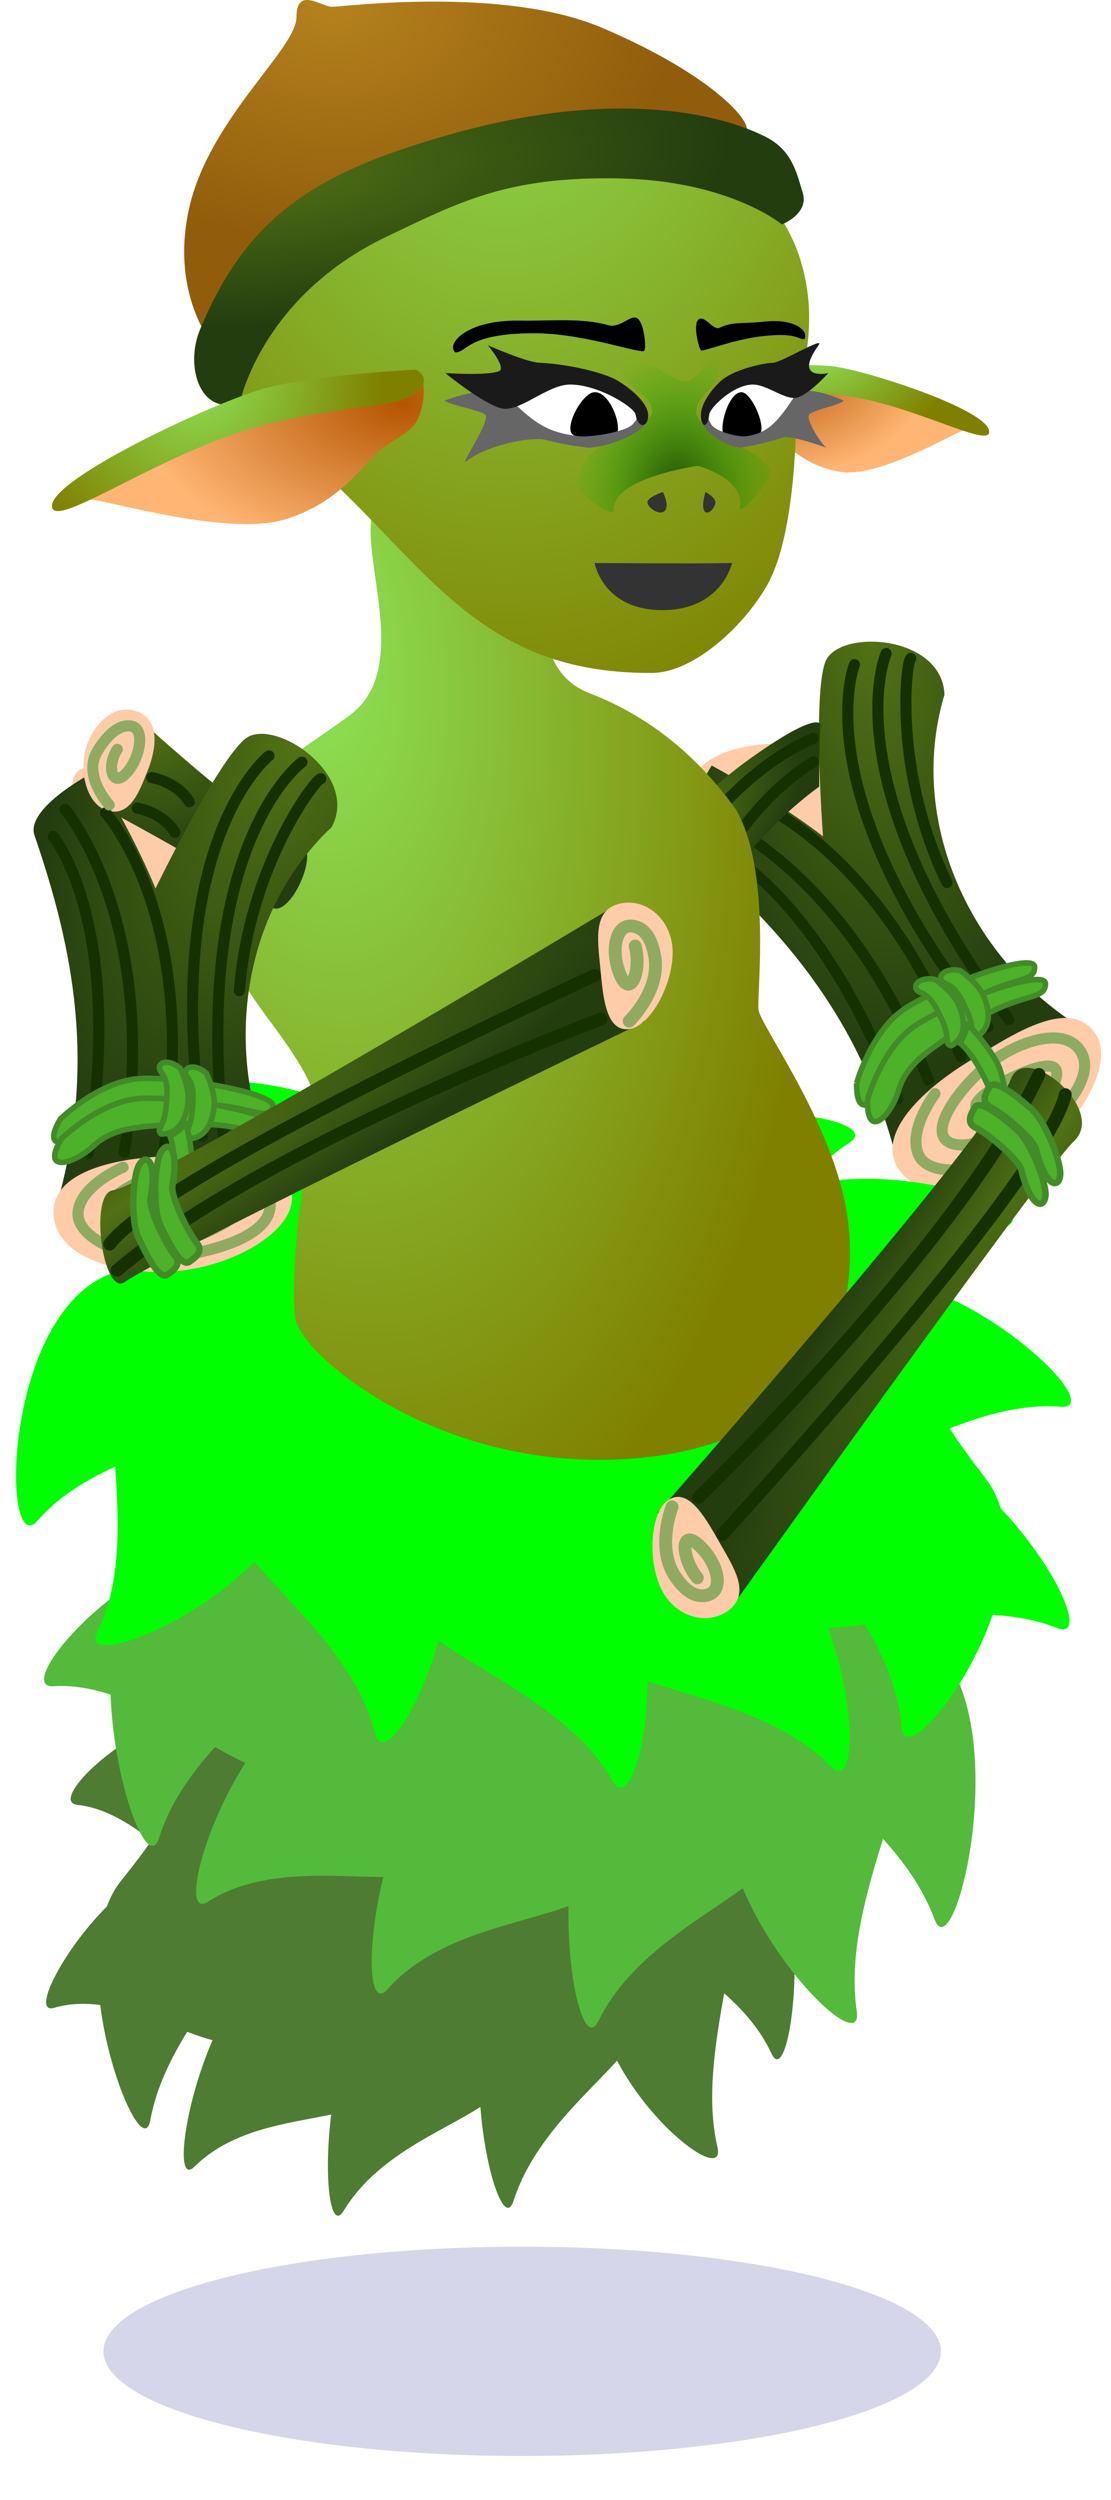 <?xml version="1.0" encoding="UTF-8" standalone="no"?>
<!-- Created with Inkscape (http://www.inkscape.org/) -->

<svg
   xmlns:dc="http://purl.org/dc/elements/1.1/"
   xmlns:cc="http://creativecommons.org/ns#"
   xmlns:rdf="http://www.w3.org/1999/02/22-rdf-syntax-ns#"
   xmlns:svg="http://www.w3.org/2000/svg"
   xmlns="http://www.w3.org/2000/svg"
   xmlns:xlink="http://www.w3.org/1999/xlink"
   xmlns:sodipodi="http://sodipodi.sourceforge.net/DTD/sodipodi-0.dtd"
   xmlns:inkscape="http://www.inkscape.org/namespaces/inkscape"
   width="100"
   height="225"
   id="svg10959"
   version="1.1"
   inkscape:version="0.48.2 r9819"
   sodipodi:docname="stumpy.svg">
  <defs
     id="defs10961">
    <linearGradient
       id="linearGradient5295">
      <stop
         style="stop-color:#b5821e;stop-opacity:1;"
         offset="0"
         id="stop5297" />
      <stop
         style="stop-color:#925d0b;stop-opacity:1;"
         offset="1"
         id="stop5299" />
    </linearGradient>
    <filter
       color-interpolation-filters="sRGB"
       inkscape:collect="always"
       id="filter10460"
       x="-0.052"
       width="1.105"
       y="-0.21"
       height="1.42">
      <feGaussianBlur
         inkscape:collect="always"
         stdDeviation="1.649"
         id="feGaussianBlur10462" />
    </filter>
    <radialGradient
       r="27.726"
       fy="484.86"
       fx="698.255"
       cy="484.86"
       cx="698.255"
       gradientTransform="matrix(0.343,3.001,-1.579,0.151,1307.553,-1771.166)"
       gradientUnits="userSpaceOnUse"
       id="radialGradient7607"
       xlink:href="#linearGradient6385-7-4"
       inkscape:collect="always" />
    <linearGradient
       id="linearGradient6385-7-4">
      <stop
         id="stop6387-4-6"
         offset="0"
         style="stop-color:#8de456;stop-opacity:1;" />
      <stop
         id="stop6389-9-0"
         offset="1"
         style="stop-color:#808000;stop-opacity:1;" />
    </linearGradient>
    <radialGradient
       inkscape:collect="always"
       xlink:href="#linearGradient8780"
       id="radialGradient8857"
       gradientUnits="userSpaceOnUse"
       gradientTransform="matrix(0,0.888,-1.363,0,1330.533,-351.846)"
       cx="823.024"
       cy="372.27"
       fx="823.024"
       fy="372.27"
       r="10.999" />
    <linearGradient
       id="linearGradient8780">
      <stop
         style="stop-color:#b45500;stop-opacity:1;"
         offset="0"
         id="stop8782" />
      <stop
         style="stop-color:#ffb573;stop-opacity:1;"
         offset="1"
         id="stop8784" />
    </linearGradient>
    <radialGradient
       inkscape:collect="always"
       xlink:href="#linearGradient6385-7-4"
       id="radialGradient8859"
       gradientUnits="userSpaceOnUse"
       gradientTransform="matrix(-1.087,0,0,-0.824,1727.613,677.33)"
       cx="827.91"
       cy="364.483"
       fx="827.91"
       fy="364.483"
       r="11.768" />
    <radialGradient
       inkscape:collect="always"
       xlink:href="#linearGradient6385-7-4"
       id="radialGradient8861"
       gradientUnits="userSpaceOnUse"
       gradientTransform="matrix(0.025,2.639,1.801,-0.017,-667.614,-1078.347)"
       cx="542.72"
       cy="807.081"
       fx="542.72"
       fy="807.081"
       r="28.502" />
    <radialGradient
       inkscape:collect="always"
       xlink:href="#linearGradient8651"
       id="radialGradient8863"
       gradientUnits="userSpaceOnUse"
       gradientTransform="matrix(1.453,-0.013,0.017,1.888,-374.281,-335.743)"
       cx="814.196"
       cy="389.845"
       fx="814.196"
       fy="389.845"
       r="6.807" />
    <linearGradient
       id="linearGradient8651">
      <stop
         style="stop-color:#083a00;stop-opacity:0.784;"
         offset="0"
         id="stop8653" />
      <stop
         style="stop-color:#0cca00;stop-opacity:0;"
         offset="1"
         id="stop8655" />
    </linearGradient>
    <radialGradient
       inkscape:collect="always"
       xlink:href="#linearGradient8780"
       id="radialGradient8865"
       gradientUnits="userSpaceOnUse"
       gradientTransform="matrix(-1.508,0,0,-0.911,1969.335,738.081)"
       cx="781.662"
       cy="390.84"
       fx="781.662"
       fy="390.84"
       r="15.732" />
    <radialGradient
       inkscape:collect="always"
       xlink:href="#linearGradient6385-7-4"
       id="radialGradient8867"
       gradientUnits="userSpaceOnUse"
       gradientTransform="matrix(-1,0,0,-1.149,1549.692,802.072)"
       cx="777.638"
       cy="368.238"
       fx="777.638"
       fy="368.238"
       r="16.735" />
    <radialGradient
       inkscape:collect="always"
       xlink:href="#linearGradient3931-7-2-5"
       id="radialGradient4960-5"
       gradientUnits="userSpaceOnUse"
       gradientTransform="matrix(10.099,-1.252,0.221,-1.634,370.968,989.758)"
       cx="-35.134"
       cy="59.485"
       fx="-35.134"
       fy="59.485"
       r="5.508" />
    <linearGradient
       id="linearGradient3931-7-2-5">
      <stop
         style="stop-color:#527214;stop-opacity:1;"
         offset="0"
         id="stop3933-1-3-2" />
      <stop
         style="stop-color:#233d0f;stop-opacity:1;"
         offset="1"
         id="stop3935-1-8-1" />
    </linearGradient>
    <radialGradient
       inkscape:collect="always"
       xlink:href="#linearGradient3931-6-8"
       id="radialGradient4954-4"
       gradientUnits="userSpaceOnUse"
       gradientTransform="matrix(-1.042,0.092,-0.196,-2.216,148.12,2882.962)"
       cx="-47.177"
       cy="897.008"
       fx="-47.177"
       fy="897.008"
       r="17.844" />
    <linearGradient
       id="linearGradient3931-6-8">
      <stop
         style="stop-color:#527214;stop-opacity:1;"
         offset="0"
         id="stop3933-9-6" />
      <stop
         style="stop-color:#233d0f;stop-opacity:1;"
         offset="1"
         id="stop3935-8-4" />
    </linearGradient>
    <radialGradient
       inkscape:collect="always"
       xlink:href="#linearGradient4661-8"
       id="radialGradient4956-6"
       gradientUnits="userSpaceOnUse"
       gradientTransform="matrix(0.185,0.717,-1.312,0.338,170.139,-34.302)"
       cx="108.524"
       cy="62.239"
       fx="108.524"
       fy="62.239"
       r="9.568" />
    <linearGradient
       id="linearGradient4661-8">
      <stop
         style="stop-color:#527214;stop-opacity:1;"
         offset="0"
         id="stop4663-9" />
      <stop
         style="stop-color:#233d0f;stop-opacity:1;"
         offset="1"
         id="stop4665-8" />
    </linearGradient>
    <radialGradient
       inkscape:collect="always"
       xlink:href="#linearGradient3931-5"
       id="radialGradient4627-3"
       gradientUnits="userSpaceOnUse"
       gradientTransform="matrix(0.094,2.31,-2.532,0.103,178.635,971.947)"
       cx="-35.593"
       cy="65.65"
       fx="-35.593"
       fy="65.65"
       r="5.508" />
    <linearGradient
       id="linearGradient3931-5">
      <stop
         style="stop-color:#527214;stop-opacity:1;"
         offset="0"
         id="stop3933-5" />
      <stop
         style="stop-color:#233d0f;stop-opacity:1;"
         offset="1"
         id="stop3935-15" />
    </linearGradient>
    <radialGradient
       inkscape:collect="always"
       xlink:href="#linearGradient3931-5"
       id="radialGradient4629-5"
       gradientUnits="userSpaceOnUse"
       gradientTransform="matrix(-1.042,0.092,-0.196,-2.216,148.12,2882.962)"
       cx="-47.177"
       cy="897.008"
       fx="-47.177"
       fy="897.008"
       r="17.844" />
    <linearGradient
       id="linearGradient3931-7-4">
      <stop
         style="stop-color:#527214;stop-opacity:1;"
         offset="0"
         id="stop3933-1-0" />
      <stop
         style="stop-color:#233d0f;stop-opacity:1;"
         offset="1"
         id="stop3935-1-5" />
    </linearGradient>
    <radialGradient
       inkscape:collect="always"
       xlink:href="#linearGradient3931-7-4"
       id="radialGradient4633-4"
       gradientUnits="userSpaceOnUse"
       gradientTransform="matrix(10.099,-1.252,0.221,-1.634,370.968,989.758)"
       cx="-35.134"
       cy="59.485"
       fx="-35.134"
       fy="59.485"
       r="5.508" />
    <linearGradient
       id="linearGradient5147">
      <stop
         style="stop-color:#527214;stop-opacity:1;"
         offset="0"
         id="stop5149" />
      <stop
         style="stop-color:#233d0f;stop-opacity:1;"
         offset="1"
         id="stop5151" />
    </linearGradient>
    <radialGradient
       inkscape:collect="always"
       xlink:href="#linearGradient5147"
       id="radialGradient5291"
       cx="18.227"
       cy="53.699"
       fx="18.227"
       fy="53.699"
       r="27.433"
       gradientTransform="matrix(0.034,0.505,-1.596,0.107,861.356,346.333)"
       gradientUnits="userSpaceOnUse" />
    <radialGradient
       inkscape:collect="always"
       xlink:href="#linearGradient5295"
       id="radialGradient5301"
       cx="24.189"
       cy="-18.585"
       fx="24.189"
       fy="-18.585"
       r="25.397"
       gradientTransform="matrix(-0.035,0.851,-1.231,-0.051,762.143,324.317)"
       gradientUnits="userSpaceOnUse" />
  </defs>
  <sodipodi:namedview
     id="base"
     pagecolor="#ffffff"
     bordercolor="#666666"
     borderopacity="1.0"
     inkscape:pageopacity="0.0"
     inkscape:pageshadow="2"
     inkscape:zoom="1.0488889"
     inkscape:cx="-125.064"
     inkscape:cy="100.83267"
     inkscape:document-units="px"
     inkscape:current-layer="layer1"
     showgrid="false"
     inkscape:window-width="1366"
     inkscape:window-height="706"
     inkscape:window-x="-8"
     inkscape:window-y="-8"
     inkscape:window-maximized="1"
     showguides="true"
     inkscape:guide-bbox="true" />
  <g
     inkscape:label="Layer 1"
     inkscape:groupmode="layer"
     id="layer1"
     transform="translate(0,-827.362)">
    <g
       transform="translate(-753.361,488.632)"
       id="g10464"
       inkscape:export-xdpi="150"
       inkscape:export-ydpi="150">
      <g
         id="g4547-2"
         transform="matrix(1,0.019,-0.019,1,827.254,-495.266)"
         inkscape:transform-center-x="-16.384181"
         inkscape:transform-center-y="6.2146894">
        <path
           sodipodi:nodetypes="cssc"
           inkscape:connector-curvature="0"
           id="path3134-7"
           d="m 18.242,900.828 c 0,0 -8.561,-1.186 -11.767,1.977 -3.207,3.163 9.414,8.351 11.926,7.777 2.513,-0.575 2.903,-8.239 -0.159,-9.754 z"
           style="fill:#ffccaa;fill-opacity:1;stroke:none" />
        <path
           sodipodi:nodetypes="csccscscc"
           inkscape:connector-curvature="0"
           id="path3132-8"
           d="m 28.141,895.991 c -0.29,-5.419 -9.685,-5.788 -10.777,-2.752 -1.092,3.037 0.09,15.701 0.09,15.701 0,0 -3.561,-2.758 -10.133,-6.186 0,0 -3.687,6.051 -1.66,7.74 8.384,6.987 15.653,14.924 19.062,27.725 0,0 7.614,-0.455 11.243,-3.644 3.63,-3.188 5.864,-8.416 5.864,-8.416 -10.343,-5.591 -17.014,-18.241 -13.69,-30.169 z"
           style="fill:url(#radialGradient4954-4);fill-opacity:1;stroke:none" />
        <path
           sodipodi:nodetypes="sssss"
           inkscape:connector-curvature="0"
           id="path3136-2"
           d="m 42.253,926.135 c -2.454,-3.243 -7.614,0.455 -11.294,2.798 -3.68,2.342 -8.265,6.463 -6.211,9.71 2.27,3.589 8.586,1.609 12.639,-1.605 4.053,-3.214 6.71,-8.466 4.866,-10.903 z"
           style="fill:#ffccaa;fill-opacity:1;stroke:none" />
        <path
           sodipodi:nodetypes="cc"
           inkscape:connector-curvature="0"
           id="path3943-8"
           d="m 7.159,909.709 c 0,0 9.533,3.25 17.489,22.725"
           style="fill:none;stroke:#153100;stroke-width:1;stroke-linecap:round;stroke-linejoin:round;stroke-miterlimit:4;stroke-opacity:1;stroke-dasharray:none;stroke-dashoffset:0.1" />
        <path
           sodipodi:nodetypes="cc"
           inkscape:connector-curvature="0"
           id="path3943-7-0"
           d="m 6.802,907.077 c 0,0 12.605,4.14 20.561,23.615"
           style="fill:none;stroke:#153100;stroke-width:1;stroke-linecap:round;stroke-linejoin:round;stroke-miterlimit:4;stroke-opacity:1;stroke-dasharray:none;stroke-dashoffset:0.1" />
        <path
           sodipodi:nodetypes="cc"
           inkscape:connector-curvature="0"
           id="path3943-4-2"
           d="m 10.087,905.443 c 0,0 12.195,3.599 20.151,23.074"
           style="fill:none;stroke:#153100;stroke-width:1;stroke-linecap:round;stroke-linejoin:round;stroke-miterlimit:4;stroke-opacity:1;stroke-dasharray:none;stroke-dashoffset:0.1" />
        <path
           sodipodi:nodetypes="cc"
           inkscape:connector-curvature="0"
           id="path3943-0-0"
           d="m 19.991,893.431 c 0,0 -4.461,11.572 12.635,32.364"
           style="fill:none;stroke:#153100;stroke-width:1;stroke-linecap:round;stroke-linejoin:round;stroke-miterlimit:4;stroke-opacity:1;stroke-dasharray:none;stroke-dashoffset:0.1" />
        <path
           sodipodi:nodetypes="cc"
           inkscape:connector-curvature="0"
           id="path3943-0-9-8"
           d="m 22.821,892.379 c 0,0 -4.801,11.435 11.673,32.723"
           style="fill:none;stroke:#153100;stroke-width:1;stroke-linecap:round;stroke-linejoin:round;stroke-miterlimit:4;stroke-opacity:1;stroke-dasharray:none;stroke-dashoffset:0.1" />
        <path
           sodipodi:nodetypes="cc"
           inkscape:connector-curvature="0"
           id="path3943-0-9-4-9"
           d="m 25.05,892.776 c -0.416,0.24 -1.433,10.107 3.63,20.098"
           style="fill:none;stroke:#153100;stroke-width:1;stroke-linecap:round;stroke-linejoin:round;stroke-miterlimit:4;stroke-opacity:1;stroke-dasharray:none;stroke-dashoffset:0.1" />
        <path
           inkscape:connector-curvature="0"
           id="path4033-8"
           d="m 27.976,931.894 c 0,0 -2.441,3.353 -1.366,5.553 1.075,2.2 6.305,1.321 9.012,-0.728 2.707,-2.048 6.806,-6.067 5.521,-8.631 -1.285,-2.564 -5.354,-1.189 -7.884,0.66 -2.531,1.849 -5.855,6.199 -4.085,7.413 1.771,1.215 7.076,-1.555 7.949,-2.739 0.872,-1.184 2.949,-4.327 0.881,-4.203 -2.068,0.124 -7.351,3.269 -6.178,3.954 1.173,0.684 2.974,-0.744 2.974,-0.744"
           style="fill:none;stroke:#8fab62;stroke-width:1;stroke-linecap:round;stroke-linejoin:round;stroke-miterlimit:4;stroke-opacity:1;stroke-dasharray:none;stroke-dashoffset:0.1" />
        <path
           inkscape:connector-curvature="0"
           id="path4099-5"
           d="m 20.904,931.082 c 0,0 1.201,-4.708 4.205,-6.78 3.004,-2.072 11.614,-5.461 11.614,-3.955 0,1.507 -2.002,0.753 -6.208,3.39 -4.205,2.637 -6.208,4.143 -6.808,6.403 -0.601,2.26 -2.803,4.708 -2.803,0.942 z"
           style="fill:#4db12a;fill-opacity:1;stroke:#428b28;stroke-width:0.5;stroke-miterlimit:4;stroke-opacity:1;stroke-dasharray:none" />
        <path
           inkscape:connector-curvature="0"
           id="path4099-4-2"
           d="m 21.904,932.562 c 0,0 1.201,-4.708 4.205,-6.78 3.004,-2.072 11.614,-5.461 11.614,-3.955 0,1.507 -2.002,0.753 -6.208,3.39 -4.205,2.637 -6.208,4.143 -6.808,6.403 -0.601,2.26 -2.803,4.708 -2.803,0.942 z"
           style="fill:#4db12a;fill-opacity:1;stroke:#428b28;stroke-width:0.5;stroke-miterlimit:4;stroke-opacity:1;stroke-dasharray:none" />
        <path
           sodipodi:nodetypes="cscssc"
           inkscape:connector-curvature="0"
           id="path4099-4-5-7"
           d="m 27.785,921.62 c 0,0 1.472,0.967 2.056,2.048 0.583,1.081 1.084,2.989 -0.482,3.884 -0.645,-0.11 -0.12,-0.675 -0.824,-2.169 -0.704,-1.494 -1.146,-2.224 -2.054,-2.575 -0.907,-0.351 -0.31,-1.463 1.303,-1.188 z"
           style="fill:#4db12a;fill-opacity:1;stroke:#428b28;stroke-width:0.5;stroke-miterlimit:4;stroke-opacity:1;stroke-dasharray:none" />
        <path
           sodipodi:nodetypes="cscssc"
           inkscape:connector-curvature="0"
           id="path4099-4-5-5-6"
           d="m 30.012,920.772 c 0,0 1.472,0.967 2.056,2.048 0.583,1.081 1.084,2.989 -0.482,3.884 -0.645,-0.11 -0.12,-0.675 -0.824,-2.169 -0.704,-1.494 -1.146,-2.224 -2.054,-2.575 -0.907,-0.351 -0.31,-1.463 1.303,-1.188 z"
           style="fill:#4db12a;fill-opacity:1;stroke:#428b28;stroke-width:0.5;stroke-miterlimit:4;stroke-opacity:1;stroke-dasharray:none" />
        <path
           transform="translate(0,827.362)"
           inkscape:connector-curvature="0"
           id="path4219-7"
           d="m 30.132,99.953 c 0,0 0.67,-1.088 0.502,-1.674 -0.167,-0.586 2.511,2.344 3.097,3.85 0.586,1.507 1.004,4.52 0.67,5.524 -0.335,1.004 -1.339,1.423 -1.507,0.67 -0.167,-0.753 0.586,-2.595 0.167,-3.766 -0.418,-1.172 -1.674,-3.683 -2.929,-4.603 z"
           style="fill:#4db12a;fill-opacity:1;stroke:#428b28;stroke-width:0.5;stroke-linecap:round;stroke-linejoin:round;stroke-miterlimit:4;stroke-opacity:1;stroke-dasharray:none;stroke-dashoffset:0.1" />
        <path
           sodipodi:nodetypes="sssccs"
           transform="matrix(0.865,-0.502,0.502,0.865,-121.279,906.506)"
           inkscape:connector-curvature="0"
           id="path4797"
           d="m 105.932,73.023 c -1.231,0.838 -1.988,-2.864 -1.412,-4.237 1.905,-4.544 7.062,-5.932 13.277,-6.497 6.215,-0.565 5.65,0.565 5.65,0.565 -0.084,-0.098 -2.825,4.802 -2.825,4.802 0,0 -7.936,0.769 -14.689,5.367 z"
           style="fill:url(#radialGradient4956-6);fill-opacity:1;stroke:none" />
        <path
           sodipodi:nodetypes="cc"
           inkscape:connector-curvature="0"
           id="path3943-4-2-7"
           d="m 6.057,915.656 c 0,0 3.561,-9.028 10.411,-13.407"
           style="fill:none;stroke:#153100;stroke-width:1;stroke-linecap:round;stroke-linejoin:round;stroke-miterlimit:4;stroke-opacity:1;stroke-dasharray:none;stroke-dashoffset:0.1" />
        <path
           sodipodi:nodetypes="cc"
           inkscape:connector-curvature="0"
           id="path3943-4-2-7-2"
           d="m 4.152,911.911 c 0,0 4.825,-8.42 12.235,-11.766"
           style="fill:none;stroke:#153100;stroke-width:1;stroke-linecap:round;stroke-linejoin:round;stroke-miterlimit:4;stroke-opacity:1;stroke-dasharray:none;stroke-dashoffset:0.1" />
      </g>
      <path
         transform="translate(1.053,-3.147)"
         d="m 836.996,553.497 a 37.688,9.422 0 1 1 -75.377,0 37.688,9.422 0 1 1 75.377,0 z"
         sodipodi:ry="9.4220991"
         sodipodi:rx="37.688396"
         sodipodi:cy="553.49719"
         sodipodi:cx="799.30804"
         id="path10426"
         style="opacity:0.4;fill:#000080;fill-opacity:1;stroke:none;filter:url(#filter10460)"
         sodipodi:type="arc" />
      <path
         style="fill:#4e7c33;fill-opacity:1;stroke:none"
         d="m 805.654,480.705 c 1.204,0.235 1.717,0.784 1.004,1.571 -1.33,1.469 -2.345,3.384 -3.192,5.436 5.583,-3.965 14.579,-3.538 12.388,-1.218 -1.38,1.462 -2.433,3.41 -3.322,5.487 6.165,-0.417 13.549,4.276 10.948,5.281 -1.834,0.708 -3.508,2.113 -5.042,3.744 0.649,0.293 1.308,0.615 1.981,1.021 6.831,4.126 4.275,25.582 2.385,21.53 -1.022,-2.192 -2.574,-3.942 -4.262,-5.431 -0.77,4.369 -1.636,9.437 -0.607,13.82 0.741,3.157 -5.719,-1.453 -9.032,-7.753 -2.966,3.26 -7.564,7.155 -9.322,12.618 -0.776,2.413 -2.525,-2.535 -2.981,-8.459 -3.489,2.266 -9.266,4.346 -12.301,9.342 -1.213,1.996 -1.831,-2.985 -1.127,-8.656 -3.759,0.8 -8.837,1.258 -12.295,4.682 -1.814,1.796 -1.004,-5.327 1.614,-11.369 -0.702,-0.188 -1.466,-0.452 -2.279,-0.759 -1.486,2.415 -2.799,5.071 -3.324,7.964 -0.532,2.932 -3.62,-3.464 -4.51,-10.378 -1.385,-0.176 -2.791,-0.143 -4.125,0.254 -2.136,0.636 0.646,-5.025 4.728,-9.121 0.303,-0.812 0.685,-1.554 1.187,-2.19 1.263,-1.599 2.098,-2.676 2.826,-3.747 -2.063,-1.614 -4.304,-2.959 -6.661,-3.204 -2.615,-0.272 3.672,-6.563 9.652,-8.054 -1.171,-2.385 -2.566,-4.607 -4.362,-6.06 -2.431,-1.968 7.267,-4.166 13.055,-0.757 -0.669,-1.558 -1.451,-3.009 -2.453,-4.167 -2.512,-2.905 11.48,-2.55 15.156,4.937 2.962,-5.346 11.062,-6.992 14.272,-6.366 z"
         id="path3160-2"
         inkscape:connector-curvature="0" />
      <path
         style="fill:#54ba3b;fill-opacity:1;stroke:none"
         d="m 821.271,458.57 c 1.461,0.57 2.03,1.322 1.058,2.034 -1.815,1.328 -3.293,3.243 -4.577,5.354 7.361,-3.084 18.427,-0.329 15.45,1.748 -1.876,1.309 -3.403,3.251 -4.744,5.38 7.666,1.083 16.244,8.266 12.913,8.747 -2.349,0.339 -4.581,1.509 -6.666,2.969 0.768,0.496 1.545,1.027 2.329,1.657 7.96,6.4 2.301,30.068 0.438,25 -1.008,-2.741 -2.721,-5.117 -4.634,-7.23 -1.461,4.756 -3.121,10.28 -2.361,15.507 0.547,3.764 -6.897,-3.09 -10.257,-11.066 -4.046,2.945 -10.181,6.198 -12.99,11.945 -1.24,2.538 -2.824,-3.509 -2.698,-10.337 -4.576,1.687 -11.956,2.586 -16.289,7.481 -1.731,1.956 -1.915,-3.845 -0.383,-10.093 -4.738,-0.043 -11.067,-0.805 -15.739,2.202 -2.451,1.577 -0.62,-6.289 3.32,-12.475 -0.846,-0.39 -1.759,-0.882 -2.728,-1.436 -2.117,2.361 -4.05,5.04 -5.035,8.185 -0.999,3.188 -4.07,-4.84 -4.364,-12.898 -1.691,-0.549 -3.432,-0.867 -5.127,-0.753 -2.713,0.182 1.384,-5.531 6.906,-9.142 0.469,-0.843 1.027,-1.588 1.722,-2.182 1.748,-1.493 2.905,-2.503 3.929,-3.532 -2.362,-2.349 -4.974,-4.44 -7.858,-5.312 -3.199,-0.968 5.302,-6.51 12.865,-6.69 -1.169,-2.998 -2.634,-5.868 -4.684,-7.969 -2.775,-2.844 9.465,-2.886 16.221,2.438 -0.645,-1.934 -1.443,-3.776 -2.545,-5.341 -2.765,-3.926 14.483,0.008 18.153,9.421 4.283,-5.31 14.485,-5.13 18.378,-3.611 z"
         id="path3160-5"
         inkscape:connector-curvature="0" />
      <path
         style="fill:#00ff00;fill-opacity:1;stroke:none"
         d="m 788.566,433.669 c -1.739,-0.012 -2.56,0.461 -1.695,1.455 1.613,1.854 2.703,4.115 3.53,6.484 -7.162,-5.439 -19.918,-6.942 -17.244,-3.994 1.685,1.858 2.821,4.162 3.704,6.568 -8.615,-1.786 -19.859,1.605 -16.371,3.241 2.459,1.154 4.567,3.014 6.439,5.085 -0.968,0.171 -1.953,0.37 -2.974,0.656 -10.363,2.907 -10.584,26.315 -7.198,22.412 1.831,-2.111 4.33,-3.638 6.976,-4.856 0.307,4.82 0.624,10.407 -1.607,14.852 -1.607,3.201 8.319,-0.303 14.112,-6.291 3.6,4.118 9.387,9.267 10.89,15.469 0.664,2.739 4.01,-2.15 5.709,-8.36 4.514,3.173 12.286,6.646 15.673,12.628 1.354,2.39 3.113,-2.781 3.131,-8.974 5.156,1.67 12.232,3.264 16.496,7.663 2.237,2.308 2.364,-5.454 -0.25,-12.46 1.023,-0.047 2.147,-0.162 3.348,-0.312 1.664,2.895 3.041,6.01 3.266,9.206 0.227,3.238 5.72,-2.902 8.207,-10.071 1.983,0.114 3.959,0.455 5.769,1.169 2.897,1.142 -0.015,-5.492 -5.039,-10.744 -0.282,-0.93 -0.688,-1.804 -1.283,-2.591 -1.496,-1.978 -2.481,-3.307 -3.316,-4.606 3.196,-1.269 6.594,-2.215 9.96,-1.962 3.734,0.28 -4.006,-7.789 -12.169,-10.679 2.075,-2.285 4.438,-4.348 7.228,-5.505 3.778,-1.567 -9.5,-6.019 -18.267,-3.649 1.221,-1.513 2.582,-2.888 4.199,-3.904 4.058,-2.547 -15.726,-5.215 -22.242,1.959 -3.222,-6.338 -14.346,-9.855 -18.982,-9.888 z"
         id="path3160"
         inkscape:connector-curvature="0" />
      <path
         sodipodi:nodetypes="ssssssscsssss"
         inkscape:connector-curvature="0"
         id="path7574-6"
         d="m 772.852,412.622 c -3.78,4.271 0.318,11.988 4.669,17.823 4.351,5.835 5.123,7.986 3.942,11.463 -1.181,3.478 -1.919,12.073 -1.539,15.401 0.381,3.329 13.358,14.325 31.059,12.637 17.701,-1.688 19.974,-14.448 18.529,-22.483 -1.445,-8.035 -7.715,-16.435 -7.878,-17.862 -0.163,-1.427 1.19,-12.613 -2.066,-18.071 -4.06,-5.599 -8.637,-8.667 -13.147,-10.412 -7.025,-2.718 -2.283,-13.364 -5.837,-16.471 -2.692,-2.353 -8.852,-2.444 -11.782,-1.737 -5.742,1.387 2.987,15.084 -3.989,20.213 -3.945,2.9 -8.394,5.465 -11.962,9.497 z"
         style="fill:url(#radialGradient7607);fill-opacity:1;stroke:none" />
      <g
         transform="translate(-1,-7)"
         id="g8836">
        <path
           style="fill:url(#radialGradient8857);fill-opacity:1;stroke:none"
           d="m 819.935,379.846 c -0.004,1.015 0.493,2.434 1.044,3.083 0.55,0.649 1.429,0.851 2.507,1.52 1.078,0.669 2.953,3.203 6.519,3.748 3.566,0.545 10.179,-3.513 10.984,-3.676 0.805,-0.163 1.672,-0.535 -0.059,-1.325 -1.731,-0.79 -9.462,-2.771 -12.25,-3.094 -2.788,-0.322 -8.639,-1.291 -8.743,-0.256 z"
           id="path8731-8"
           inkscape:connector-curvature="0"
           sodipodi:nodetypes="ccsssssc" />
        <path
           style="fill:url(#radialGradient8859);fill-opacity:1;stroke:none"
           d="m 820.214,379.156 c 0,0 6.009,-0.837 9.123,-0.455 3.114,0.383 13.655,3.823 14.049,5.77 0.395,1.948 -7.609,-2.828 -14.168,-3.255 -4.486,-0.292 -6.148,0.149 -7.655,-0.053 -1.507,-0.202 -2.156,-1.337 -1.349,-2.008 z"
           id="path8729-6"
           inkscape:connector-curvature="0"
           sodipodi:nodetypes="cssssc" />
        <path
           style="fill:url(#radialGradient8861);fill-opacity:1;stroke:none"
           d="m 797.503,348.863 c 11.097,-0.378 26.129,11.394 28.85,20.081 1.986,6.339 -0.15,10.25 -0.356,15.882 -0.206,5.632 -0.988,10.815 -2.638,13.658 -2.292,3.951 -6.768,7.78 -10.259,7.809 -17.28,0.141 -21.118,-11.839 -33.749,-21.452 -7.116,-5.416 -8.836,-14.371 -6.893,-22.293 2.109,-8.6 8.948,-13.136 25.044,-13.685 z"
           id="path3047-0-3-4-2"
           inkscape:connector-curvature="0"
           sodipodi:nodetypes="ssssssss" />
        <path
           style="fill:url(#radialGradient5301);fill-opacity:1;stroke:none"
           d="m 775.583,373.84 -2.013,3 c 0,0 -4.013,-4.695 -2.13,-12.605 1.883,-7.91 9.605,-14.124 9.605,-16.949 0,-2.825 2.26,-0.942 3.201,-0.942 0.942,0 15.443,-1.883 24.294,1.883 8.851,3.766 12.618,7.533 12.994,8.851 0.377,1.318 -0.565,1.883 -3.202,2.072 -2.637,0.188 -19.586,-1.507 -25.8,1.13 -6.215,2.637 -14.878,8.663 -16.949,13.559 z"
           id="path5293"
           inkscape:connector-curvature="0"
           sodipodi:nodetypes="ccsssssssc" />
        <path
           style="fill:url(#radialGradient8863);fill-opacity:1;stroke:none"
           d="m 810.327,378.834 c 1.111,-1.927 4.453,1.253 5.813,1.222 1.053,-0.024 2.508,-3.311 2.906,-1.345 0.336,1.655 -2.507,2.874 -1.938,4.4 0.861,2.307 5.654,2.766 6.553,4.93 0.331,0.796 -2.881,4.292 -2.705,3.382 0.505,-2.602 -3.748,-3.769 -3.748,-3.769 0,0 -7.758,1.045 -7.618,4.013 0.036,0.759 -3.531,-1.556 -3.321,-2.567 0.951,-4.581 6.865,-4.709 6.787,-6.356 -0.086,-1.811 -2.76,-2.097 -2.73,-3.911 z"
           id="path8649"
           inkscape:connector-curvature="0"
           sodipodi:nodetypes="cssssscsssc" />
        <path
           style="fill:#ffffff;fill-opacity:1;stroke:none"
           d="m 800.12,382.106 c -0.058,-1.881 1.549,-1.456 3.682,-1.789 2.902,-0.453 6.967,0.99 7.752,2.667 0.764,1.633 -3.781,2.281 -5.269,2.252 -1.625,-0.032 -6.126,-1.872 -6.165,-3.13 z"
           id="path8558"
           inkscape:connector-curvature="0"
           sodipodi:nodetypes="sssss" />
        <path
           style="fill:#000000;fill-opacity:1;stroke:none"
           d="m 807.906,381.027 c -1.09,0.003 -2.641,2.906 -2.098,3.7 0.415,0.607 3.353,0.935 3.985,0.247 0.66,-0.718 -0.483,-3.951 -1.886,-3.947 z"
           id="path8816"
           inkscape:connector-curvature="0"
           sodipodi:nodetypes="ssss" />
        <path
           style="fill:#666666;fill-opacity:1;stroke:none"
           d="m 794.368,381.786 c 0,0 4.375,-1.673 5.619,-0.414 2.514,2.546 3.763,3.312 6.514,3.619 1.137,0.103 4.343,-0.414 4.86,-1.137 0.517,-0.724 1.241,-0.724 1.034,0 -0.207,0.724 -2.895,2.068 -5.066,2.171 -1.448,-0.16 -2.746,-0.407 -3.907,-0.713 -1.161,-0.305 -5.242,0.448 -7.081,1.939 -0.761,0.617 2.331,-3.814 1.673,-4.234 -0.658,-0.421 -3.203,-0.841 -3.646,-1.231 z"
           id="path8583"
           inkscape:connector-curvature="0"
           sodipodi:nodetypes="cscsccsssc" />
        <path
           style="fill:#1a1a1a;fill-opacity:1;stroke:none"
           d="m 794.437,379.305 c 0,0 3.378,2.758 5.033,3.171 1.654,0.414 4.133,-2.137 6.204,-2.137 2.585,-1e-5 5.79,2.068 5.894,2.688 0.227,1.361 1.137,1.137 1.137,0.103 0,-1.034 -1.344,-2.275 -2.688,-3.102 -1.344,-0.827 -4.756,-1.551 -7.134,-1.654 -1.189,-0.052 -4.614,-1.573 -4.614,-1.573 0,0 1.735,2.057 0.998,2.344 -1.067,0.415 -4.829,0.16 -4.829,0.16 z"
           id="path8581"
           inkscape:connector-curvature="0"
           sodipodi:nodetypes="csssssscsc" />
        <path
           style="fill:#ffffff;fill-opacity:1;stroke:none"
           d="m 825.808,382.106 c 0.038,-1.881 -1.029,-1.456 -2.447,-1.789 -1.929,-0.453 -4.631,0.99 -5.153,2.667 -0.508,1.633 2.513,2.281 3.502,2.252 1.08,-0.032 4.072,-1.872 4.098,-3.13 z"
           id="path8558-2"
           inkscape:connector-curvature="0"
           sodipodi:nodetypes="sssss" />
        <path
           style="fill:#000000;fill-opacity:1;stroke:none"
           d="m 821.091,381.027 c 0.893,0.003 2.163,2.906 1.719,3.7 -0.34,0.607 -2.746,0.935 -3.264,0.247 -0.54,-0.718 0.395,-3.951 1.545,-3.947 z"
           id="path8816-2"
           inkscape:connector-curvature="0"
           sodipodi:nodetypes="ssss" />
        <path
           style="fill:#666666;fill-opacity:1;stroke:none"
           d="m 830.302,381.786 c 0,0 -3.579,-1.673 -4.405,-0.414 -1.671,2.546 -2.501,3.312 -4.33,3.619 -0.756,0.103 -2.886,-0.414 -3.23,-1.137 -0.344,-0.724 -0.825,-0.724 -0.687,0 0.137,0.724 1.924,2.068 3.368,2.171 0.962,-0.16 2.955,-0.595 3.727,-0.901 0.771,-0.305 4.106,0.939 4.106,0.939 -0.301,0.052 -2.079,-2.625 -1.642,-3.046 0.437,-0.421 2.799,-0.841 3.094,-1.231 z"
           id="path8583-1"
           inkscape:connector-curvature="0"
           sodipodi:nodetypes="cscsccscsc" />
        <path
           style="fill:#1a1a1a;fill-opacity:1;stroke:none"
           d="m 828.92,379.305 c 0,0 -1.581,1.758 -2.68,2.171 -1.1,0.414 -2.747,-1.137 -4.124,-1.137 -1.718,-1e-5 -3.849,2.068 -3.917,2.688 -0.151,1.361 -0.756,1.137 -0.756,0.103 0,-1.034 0.893,-2.275 1.787,-3.102 0.893,-0.827 3.161,-1.551 4.742,-1.654 0.79,-0.052 4.692,-2.44 4.067,-1.573 -2.35,3.259 0.881,2.504 0.881,2.504 z"
           id="path8581-4"
           inkscape:connector-curvature="0"
           sodipodi:nodetypes="csssssssc" />
        <path
           style="fill:#000000;fill-opacity:1;stroke:none"
           d="m 795.334,377.444 c 1.137,0 1.011,-1.718 7.134,-1.721 4.196,-0.002 8.76,1.633 9.823,1.617 0.306,-0.005 0.078,-2.423 -0.515,-2.925 -0.592,-0.502 -1.549,0.914 -2.698,0.576 -2.299,-0.674 -5.371,-0.359 -7.85,-0.407 -4.946,-0.096 -6.721,2.134 -5.894,2.858 z"
           id="path8707"
           inkscape:connector-curvature="0"
           sodipodi:nodetypes="csssssc" />
        <path
           style="fill:#000000;fill-opacity:1;stroke:none"
           d="m 826.779,376.242 c -0.622,0.077 -0.641,-0.644 -3.993,-0.233 -2.297,0.282 -4.717,1.221 -5.3,1.277 -0.168,0.016 -0.806,-2.354 -0.251,-2.801 0.555,-0.447 1.302,1.03 1.906,0.742 1.206,-0.577 2.081,-0.332 3.997,-0.547 2.712,-0.305 4.006,0.788 3.642,1.562 z"
           id="path8707-3"
           inkscape:connector-curvature="0"
           sodipodi:nodetypes="csssssc" />
        <path
           style="fill:#333333;fill-opacity:1;stroke:none"
           d="m 807.879,396.401 c 0,0 5.63,0.035 7.933,0.035 2.303,0 4.44,-0.035 4.44,-0.035 0,0 -0.92,4.239 -6.275,4.239 -5.355,0 -6.097,-4.239 -6.097,-4.239 z"
           id="path8661"
           inkscape:connector-curvature="0"
           sodipodi:nodetypes="czczc" />
        <path
           style="fill:url(#radialGradient5291);fill-opacity:1;stroke:none"
           d="m 775.96,381.938 c 0,0 1.936,-9.536 13.23,-14.925 6.559,-3.13 10.876,-5.414 20.857,-5.226 9.981,0.188 14.689,4.143 14.689,4.143 0,0 2.448,-0.942 1.883,-2.825 -0.565,-1.883 -0.978,-3.879 -3.39,-5.085 -4.52,-2.26 -13.936,-4.143 -27.684,-0.377 -12.756,3.495 -18.88,7.466 -23.164,17.702 -1.449,3.463 0.084,7.91 3.578,6.591 z"
           id="path5283"
           inkscape:connector-curvature="0"
           sodipodi:nodetypes="csscssssc" />
        <g
           id="g5303"
           inkscape:transform-center-x="12.711865"
           inkscape:transform-center-y="3.3898306">
          <path
             sodipodi:nodetypes="ccsssssc"
             inkscape:connector-curvature="0"
             id="path8731"
             d="m 792.387,379.77 c 0.31,1.241 0,3.102 -0.62,4.032 -0.62,0.931 -1.861,1.396 -3.257,2.482 -1.396,1.086 -3.412,4.653 -8.53,6.204 -5.118,1.551 -16.13,-1.775 -17.371,-1.775 -1.241,0 -2.637,-0.241 -0.31,-1.637 2.326,-1.396 13.183,-5.739 17.216,-6.824 4.032,-1.086 12.408,-3.722 12.873,-2.482 z"
             style="fill:url(#radialGradient8865);fill-opacity:1;stroke:none" />
          <path
             sodipodi:nodetypes="cssssc"
             inkscape:connector-curvature="0"
             id="path8729"
             d="m 791.766,378.995 c 0,0 -9.151,0.465 -13.648,1.706 -4.498,1.241 -19.077,8.065 -19.077,10.547 0,2.482 10.421,-5.348 20.007,-7.498 6.557,-1.47 9.151,-1.343 11.322,-1.963 2.171,-0.62 2.792,-2.171 1.396,-2.792 z"
             style="fill:url(#radialGradient8867);fill-opacity:1;stroke:none" />
        </g>
        <path
           style="fill:#333333;fill-opacity:1;stroke:none"
           d="m 814.031,390.006 c 0,0 -1.396,0.465 -1.396,0.931 0,0.465 1.086,1.241 1.551,0.775 0.465,-0.465 -0.155,-1.706 -0.155,-1.706 z"
           id="path8796"
           inkscape:connector-curvature="0" />
        <path
           style="fill:#333333;fill-opacity:1;stroke:none"
           d="m 817.861,390.012 c 0,0 0.894,0.465 0.894,0.931 0,0.465 -0.695,1.241 -0.993,0.775 -0.298,-0.465 0.099,-1.706 0.099,-1.706 z"
           id="path8796-8"
           inkscape:connector-curvature="0" />
      </g>
      <g
         transform="matrix(-0.667,0.745,-0.745,-0.667,1566.119,1043.1)"
         inkscape:transform-center-y="17.994478"
         inkscape:transform-center-x="13.854705"
         id="g4585-8">
        <path
           sodipodi:nodetypes="sccss"
           inkscape:connector-curvature="0"
           id="path3143-5-8"
           d="m 29.412,934.878 c 3.565,0.326 51.969,-5.039 51.969,-5.039 l -2.111,10.651 c 0,0 -45.318,0.373 -50.23,2.335 -3.453,1.379 -3.773,-8.325 0.372,-7.946 z"
           style="fill:url(#radialGradient4960-5);fill-opacity:1;stroke:none" />
        <path
           style="fill:none;stroke:#153100;stroke-width:1.158;stroke-linecap:round;stroke-linejoin:round;stroke-miterlimit:4;stroke-opacity:1;stroke-dasharray:none;stroke-dashoffset:0.1"
           d="m 75.81,938.666 c 0,0 -32.401,-2.293 -48.784,2.569"
           id="path3943-4-8-6-1"
           inkscape:connector-curvature="0"
           sodipodi:nodetypes="cc" />
        <path
           style="fill:#ffccaa;fill-opacity:1;stroke:none"
           d="m 77.894,940.56 c -2.319,-0.529 -0.991,-3.917 -0.219,-6.269 0.773,-2.352 1.492,-4.771 3.747,-4.443 2.492,0.363 3.934,3.259 2.71,5.987 -1.225,2.727 -4.496,5.123 -6.238,4.725 z"
           id="path3136-1-2-6"
           inkscape:connector-curvature="0"
           sodipodi:nodetypes="sssss" />
        <path
           style="fill:none;stroke:#8fab62;stroke-width:1.158;stroke-linecap:round;stroke-linejoin:round;stroke-miterlimit:4;stroke-opacity:1;stroke-dasharray:none;stroke-dashoffset:0.1"
           d="m 78.048,939.873 c 0,0 3.747,-1.356 4.487,-4.431 0.228,-0.946 0.472,-2.533 -0.759,-3.268 -1.231,-0.735 -2.496,1.031 -2.727,2.966 -0.396,3.318 1.874,1.149 2.243,-1.22"
           id="path4013-7-0"
           inkscape:connector-curvature="0"
           sodipodi:nodetypes="csssc" />
        <path
           style="fill:none;stroke:#153100;stroke-width:1.158;stroke-linecap:round;stroke-linejoin:round;stroke-miterlimit:4;stroke-opacity:1;stroke-dasharray:none;stroke-dashoffset:0.1"
           d="m 76.866,934.855 c 0,0 -43.094,-0.46 -50.067,3.4"
           id="path3943-4-8-2-1-9"
           inkscape:connector-curvature="0"
           sodipodi:nodetypes="cc" />
        <path
           style="fill:#4db12a;fill-opacity:1;stroke:#428b28;stroke-width:0.579;stroke-linecap:round;stroke-linejoin:round;stroke-miterlimit:4;stroke-opacity:1;stroke-dasharray:none;stroke-dashoffset:0.1"
           d="m 32.532,933.738 c -0.906,0.617 -2.766,4.198 -2.744,5.965 0.023,1.767 0.177,4.255 1.01,4.108 0.833,-0.147 1.596,-0.394 1.324,-1.316 -0.272,-0.922 -0.498,-4.447 0.063,-5.515 1.94,-2.814 1.412,-3.967 0.347,-3.242 z"
           id="path4228-5"
           inkscape:connector-curvature="0"
           sodipodi:nodetypes="sssscs" />
        <path
           style="fill:#4db12a;fill-opacity:1;stroke:#428b28;stroke-width:0.579;stroke-linecap:round;stroke-linejoin:round;stroke-miterlimit:4;stroke-opacity:1;stroke-dasharray:none;stroke-dashoffset:0.1"
           d="m 34.802,933.485 c -0.906,0.617 -2.766,4.198 -2.744,5.965 0.023,1.767 0.177,4.255 1.01,4.108 0.833,-0.147 1.596,-0.394 1.324,-1.316 -0.272,-0.922 -0.498,-4.446 0.063,-5.515 1.94,-2.814 1.412,-3.967 0.347,-3.242 z"
           id="path4228-4-8"
           inkscape:connector-curvature="0"
           sodipodi:nodetypes="sssscs" />
      </g>
      <g
         id="g4595"
         inkscape:transform-center-x="-8.6017969"
         inkscape:transform-center-y="26.909332"
         transform="matrix(0.855,0.519,-0.519,0.855,1224.171,-367.504)">
        <g
           id="g4547">
          <path
             style="fill:#ffccaa;fill-opacity:1;stroke:none"
             d="m 18.242,900.828 c 0,0 -8.561,-1.186 -11.767,1.977 -3.207,3.163 9.414,8.351 11.926,7.777 2.513,-0.575 2.903,-8.239 -0.159,-9.754 z"
             id="path3134"
             inkscape:connector-curvature="0"
             sodipodi:nodetypes="cssc" />
          <path
             sodipodi:nodetypes="sccss"
             inkscape:connector-curvature="0"
             id="path3143"
             d="m 26.364,898.644 c -3.393,0.936 -17.705,-1.913 -17.705,-1.913 l 0.083,8.485 c 0,0 13.724,-0.796 18.425,-0.253 2.109,0.244 1.245,-6.884 -0.802,-6.319 z"
             style="fill:url(#radialGradient4627-3);fill-opacity:1;stroke:none" />
          <path
             style="fill:url(#radialGradient4629-5);fill-opacity:1;stroke:none"
             d="m 28.141,895.991 c -0.29,-5.419 -9.685,-5.788 -10.777,-2.752 -1.092,3.037 0.09,15.701 0.09,15.701 0,0 -3.561,-2.758 -10.133,-6.186 0,0 -3.687,6.051 -1.66,7.74 8.384,6.987 15.653,14.924 19.062,27.725 0,0 7.614,-0.455 11.243,-3.644 3.63,-3.188 5.864,-8.416 5.864,-8.416 -10.343,-5.591 -17.014,-18.241 -13.69,-30.169 z"
             id="path3132"
             inkscape:connector-curvature="0"
             sodipodi:nodetypes="csccscscc" />
          <path
             style="fill:#ffccaa;fill-opacity:1;stroke:none"
             d="m 42.253,926.135 c -2.454,-3.243 -7.614,0.455 -11.294,2.798 -3.68,2.342 -8.265,6.463 -6.211,9.71 2.27,3.589 8.586,1.609 12.639,-1.605 4.053,-3.214 6.71,-8.466 4.866,-10.903 z"
             id="path3136"
             inkscape:connector-curvature="0"
             sodipodi:nodetypes="sssss" />
          <path
             style="fill:#ffccaa;fill-opacity:1;stroke:none"
             d="m 10.016,905.216 c 2.262,-0.522 1.622,-3.193 1.318,-5.054 -0.305,-1.861 -1.301,-4.36 -3.468,-4.003 -2.395,0.395 -2.919,3.283 -2.258,5.427 0.661,2.144 2.709,4.021 4.408,3.629 z"
             id="path3136-1"
             inkscape:connector-curvature="0"
             sodipodi:nodetypes="sssss" />
          <path
             style="fill:none;stroke:#153100;stroke-width:1;stroke-linecap:round;stroke-linejoin:round;stroke-miterlimit:4;stroke-opacity:1;stroke-dasharray:none;stroke-dashoffset:0.1"
             d="m 7.159,909.709 c 0,0 9.533,3.25 17.489,22.725"
             id="path3943"
             inkscape:connector-curvature="0"
             sodipodi:nodetypes="cc" />
          <path
             style="fill:none;stroke:#153100;stroke-width:1;stroke-linecap:round;stroke-linejoin:round;stroke-miterlimit:4;stroke-opacity:1;stroke-dasharray:none;stroke-dashoffset:0.1"
             d="m 6.802,907.077 c 0,0 12.605,4.14 20.561,23.615"
             id="path3943-7"
             inkscape:connector-curvature="0"
             sodipodi:nodetypes="cc" />
          <path
             style="fill:none;stroke:#153100;stroke-width:1;stroke-linecap:round;stroke-linejoin:round;stroke-miterlimit:4;stroke-opacity:1;stroke-dasharray:none;stroke-dashoffset:0.1"
             d="m 10.087,905.443 c 0,0 12.195,3.599 20.151,23.074"
             id="path3943-4"
             inkscape:connector-curvature="0"
             sodipodi:nodetypes="cc" />
          <path
             style="fill:none;stroke:#153100;stroke-width:1;stroke-linecap:round;stroke-linejoin:round;stroke-miterlimit:4;stroke-opacity:1;stroke-dasharray:none;stroke-dashoffset:0.1"
             d="m 19.991,893.431 c 0,0 -4.461,11.572 12.635,32.364"
             id="path3943-0"
             inkscape:connector-curvature="0"
             sodipodi:nodetypes="cc" />
          <path
             style="fill:none;stroke:#153100;stroke-width:1;stroke-linecap:round;stroke-linejoin:round;stroke-miterlimit:4;stroke-opacity:1;stroke-dasharray:none;stroke-dashoffset:0.1"
             d="m 22.821,892.379 c 0,0 -4.801,11.435 11.673,32.723"
             id="path3943-0-9"
             inkscape:connector-curvature="0"
             sodipodi:nodetypes="cc" />
          <path
             style="fill:none;stroke:#153100;stroke-width:1;stroke-linecap:round;stroke-linejoin:round;stroke-miterlimit:4;stroke-opacity:1;stroke-dasharray:none;stroke-dashoffset:0.1"
             d="m 25.05,892.776 c -0.416,0.24 -1.433,10.107 3.63,20.098"
             id="path3943-0-9-4"
             inkscape:connector-curvature="0"
             sodipodi:nodetypes="cc" />
          <path
             style="fill:none;stroke:#8fab62;stroke-width:1;stroke-linecap:round;stroke-linejoin:round;stroke-miterlimit:4;stroke-opacity:1;stroke-dasharray:none;stroke-dashoffset:0.1"
             d="m 9.994,904.67 c 0,0 -3.263,-0.937 -3.409,-3.381 -0.045,-0.752 0.008,-3.019 1.29,-3.662 1.282,-0.643 2.151,1.727 2.024,3.275 -0.219,2.654 -1.957,1.002 -1.881,-0.889"
             id="path4013"
             inkscape:connector-curvature="0"
             sodipodi:nodetypes="csssc" />
          <path
             style="fill:none;stroke:#8fab62;stroke-width:1;stroke-linecap:round;stroke-linejoin:round;stroke-miterlimit:4;stroke-opacity:1;stroke-dasharray:none;stroke-dashoffset:0.1"
             d="m 27.976,931.894 c 0,0 -2.441,3.353 -1.366,5.553 1.075,2.2 6.305,1.321 9.012,-0.728 2.707,-2.048 6.806,-6.067 5.521,-8.631 -1.285,-2.564 -5.354,-1.189 -7.884,0.66 -2.531,1.849 -5.855,6.199 -4.085,7.413 1.771,1.215 7.076,-1.555 7.949,-2.739 0.872,-1.184 2.949,-4.327 0.881,-4.203 -2.068,0.124 -7.351,3.269 -6.178,3.954 1.173,0.684 2.974,-0.744 2.974,-0.744"
             id="path4033"
             inkscape:connector-curvature="0" />
          <path
             style="fill:none;stroke:#153100;stroke-width:1;stroke-linecap:round;stroke-linejoin:round;stroke-miterlimit:4;stroke-opacity:1;stroke-dasharray:none;stroke-dashoffset:0.1"
             d="m 12.301,903.606 c 0,0 2.111,-0.875 4.013,0.103"
             id="path3943-4-8"
             inkscape:connector-curvature="0"
             sodipodi:nodetypes="cc" />
          <path
             style="fill:none;stroke:#153100;stroke-width:1;stroke-linecap:round;stroke-linejoin:round;stroke-miterlimit:4;stroke-opacity:1;stroke-dasharray:none;stroke-dashoffset:0.1"
             d="m 11.99,900.582 c 0,0 2.111,-0.875 4.013,0.103"
             id="path3943-4-8-2"
             inkscape:connector-curvature="0"
             sodipodi:nodetypes="cc" />
          <path
             style="fill:#4db12a;fill-opacity:1;stroke:#428b28;stroke-width:0.5;stroke-miterlimit:4;stroke-opacity:1;stroke-dasharray:none"
             d="m 20.904,931.082 c 0,0 1.201,-4.708 4.205,-6.78 3.004,-2.072 11.614,-5.461 11.614,-3.955 0,1.507 -2.002,0.753 -6.208,3.39 -4.205,2.637 -6.208,4.143 -6.808,6.403 -0.601,2.26 -2.803,4.708 -2.803,0.942 z"
             id="path4099"
             inkscape:connector-curvature="0" />
          <path
             style="fill:#4db12a;fill-opacity:1;stroke:#428b28;stroke-width:0.5;stroke-miterlimit:4;stroke-opacity:1;stroke-dasharray:none"
             d="m 21.904,932.562 c 0,0 1.201,-4.708 4.205,-6.78 3.004,-2.072 11.614,-5.461 11.614,-3.955 0,1.507 -2.002,0.753 -6.208,3.39 -4.205,2.637 -6.208,4.143 -6.808,6.403 -0.601,2.26 -2.803,4.708 -2.803,0.942 z"
             id="path4099-4"
             inkscape:connector-curvature="0" />
          <path
             style="fill:#4db12a;fill-opacity:1;stroke:#428b28;stroke-width:0.5;stroke-miterlimit:4;stroke-opacity:1;stroke-dasharray:none"
             d="m 27.785,921.62 c 0,0 1.472,0.967 2.056,2.048 0.583,1.081 1.084,2.989 -0.482,3.884 -0.645,-0.11 -0.12,-0.675 -0.824,-2.169 -0.704,-1.494 -1.146,-2.224 -2.054,-2.575 -0.907,-0.351 -0.31,-1.463 1.303,-1.188 z"
             id="path4099-4-5"
             inkscape:connector-curvature="0"
             sodipodi:nodetypes="cscssc" />
          <path
             style="fill:#4db12a;fill-opacity:1;stroke:#428b28;stroke-width:0.5;stroke-miterlimit:4;stroke-opacity:1;stroke-dasharray:none"
             d="m 30.012,920.772 c 0,0 1.472,0.967 2.056,2.048 0.583,1.081 1.084,2.989 -0.482,3.884 -0.645,-0.11 -0.12,-0.675 -0.824,-2.169 -0.704,-1.494 -1.146,-2.224 -2.054,-2.575 -0.907,-0.351 -0.31,-1.463 1.303,-1.188 z"
             id="path4099-4-5-5"
             inkscape:connector-curvature="0"
             sodipodi:nodetypes="cscssc" />
          <path
             style="fill:#4db12a;fill-opacity:1;stroke:#428b28;stroke-width:0.5;stroke-linecap:round;stroke-linejoin:round;stroke-miterlimit:4;stroke-opacity:1;stroke-dasharray:none;stroke-dashoffset:0.1"
             d="m 30.132,99.953 c 0,0 0.67,-1.088 0.502,-1.674 -0.167,-0.586 2.511,2.344 3.097,3.85 0.586,1.507 1.004,4.52 0.67,5.524 -0.335,1.004 -1.339,1.423 -1.507,0.67 -0.167,-0.753 0.586,-2.595 0.167,-3.766 -0.418,-1.172 -1.674,-3.683 -2.929,-4.603 z"
             id="path4219"
             inkscape:connector-curvature="0"
             transform="translate(0,827.362)" />
        </g>
        <g
           id="g4585"
           inkscape:transform-center-x="-19.96287"
           inkscape:transform-center-y="-13.037311"
           transform="matrix(0.57,-0.822,0.822,0.57,-756.978,425.447)">
          <path
             style="fill:url(#radialGradient4633-4);fill-opacity:1;stroke:none"
             d="m 29.412,934.878 c 3.441,0.987 51.969,-5.039 51.969,-5.039 l -2.111,10.651 c 0,0 -47.025,1.421 -52.23,2.362 -2.336,0.422 0.296,-8.569 2.372,-7.974 z"
             id="path3143-5"
             inkscape:connector-curvature="0"
             sodipodi:nodetypes="sccss" />
          <path
             sodipodi:nodetypes="cc"
             inkscape:connector-curvature="0"
             id="path3943-4-8-6"
             d="m 75.81,938.666 c 0,0 -32.584,-1.914 -48.967,2.948"
             style="fill:none;stroke:#153100;stroke-width:1.158;stroke-linecap:round;stroke-linejoin:round;stroke-miterlimit:4;stroke-opacity:1;stroke-dasharray:none;stroke-dashoffset:0.1" />
          <path
             sodipodi:nodetypes="sssss"
             inkscape:connector-curvature="0"
             id="path3136-1-2"
             d="m 77.894,940.56 c -2.319,-0.529 -0.991,-3.917 -0.219,-6.269 0.773,-2.352 1.492,-4.771 3.747,-4.443 2.492,0.363 3.934,3.259 2.71,5.987 -1.225,2.727 -4.496,5.123 -6.238,4.725 z"
             style="fill:#ffccaa;fill-opacity:1;stroke:none" />
          <path
             sodipodi:nodetypes="csssc"
             inkscape:connector-curvature="0"
             id="path4013-7"
             d="m 78.048,939.873 c 0,0 3.747,-1.356 4.487,-4.431 0.228,-0.946 0.472,-2.533 -0.759,-3.268 -1.231,-0.735 -2.496,1.031 -2.727,2.966 -0.396,3.318 1.874,1.149 2.243,-1.22"
             style="fill:none;stroke:#8fab62;stroke-width:1.158;stroke-linecap:round;stroke-linejoin:round;stroke-miterlimit:4;stroke-opacity:1;stroke-dasharray:none;stroke-dashoffset:0.1" />
          <path
             sodipodi:nodetypes="cc"
             inkscape:connector-curvature="0"
             id="path3943-4-8-2-1"
             d="m 76.866,934.855 c 0,0 -42.705,0.477 -49.678,4.337"
             style="fill:none;stroke:#153100;stroke-width:1.158;stroke-linecap:round;stroke-linejoin:round;stroke-miterlimit:4;stroke-opacity:1;stroke-dasharray:none;stroke-dashoffset:0.1" />
          <path
             sodipodi:nodetypes="sssscs"
             inkscape:connector-curvature="0"
             id="path4228"
             d="m 32.532,933.738 c -0.906,0.617 -2.766,4.198 -2.744,5.965 0.023,1.767 0.177,4.255 1.01,4.108 0.833,-0.147 1.596,-0.394 1.324,-1.316 -0.272,-0.922 -0.498,-4.447 0.063,-5.515 1.94,-2.814 1.412,-3.967 0.347,-3.242 z"
             style="fill:#4db12a;fill-opacity:1;stroke:#428b28;stroke-width:0.579;stroke-linecap:round;stroke-linejoin:round;stroke-miterlimit:4;stroke-opacity:1;stroke-dasharray:none;stroke-dashoffset:0.1" />
          <path
             sodipodi:nodetypes="sssscs"
             inkscape:connector-curvature="0"
             id="path4228-4"
             d="m 34.802,933.485 c -0.906,0.617 -2.766,4.198 -2.744,5.965 0.023,1.767 0.177,4.255 1.01,4.108 0.833,-0.147 1.596,-0.394 1.324,-1.316 -0.272,-0.922 -0.498,-4.446 0.063,-5.515 1.94,-2.814 1.412,-3.967 0.347,-3.242 z"
             style="fill:#4db12a;fill-opacity:1;stroke:#428b28;stroke-width:0.579;stroke-linecap:round;stroke-linejoin:round;stroke-miterlimit:4;stroke-opacity:1;stroke-dasharray:none;stroke-dashoffset:0.1" />
        </g>
      </g>
    </g>
  </g>
</svg>
